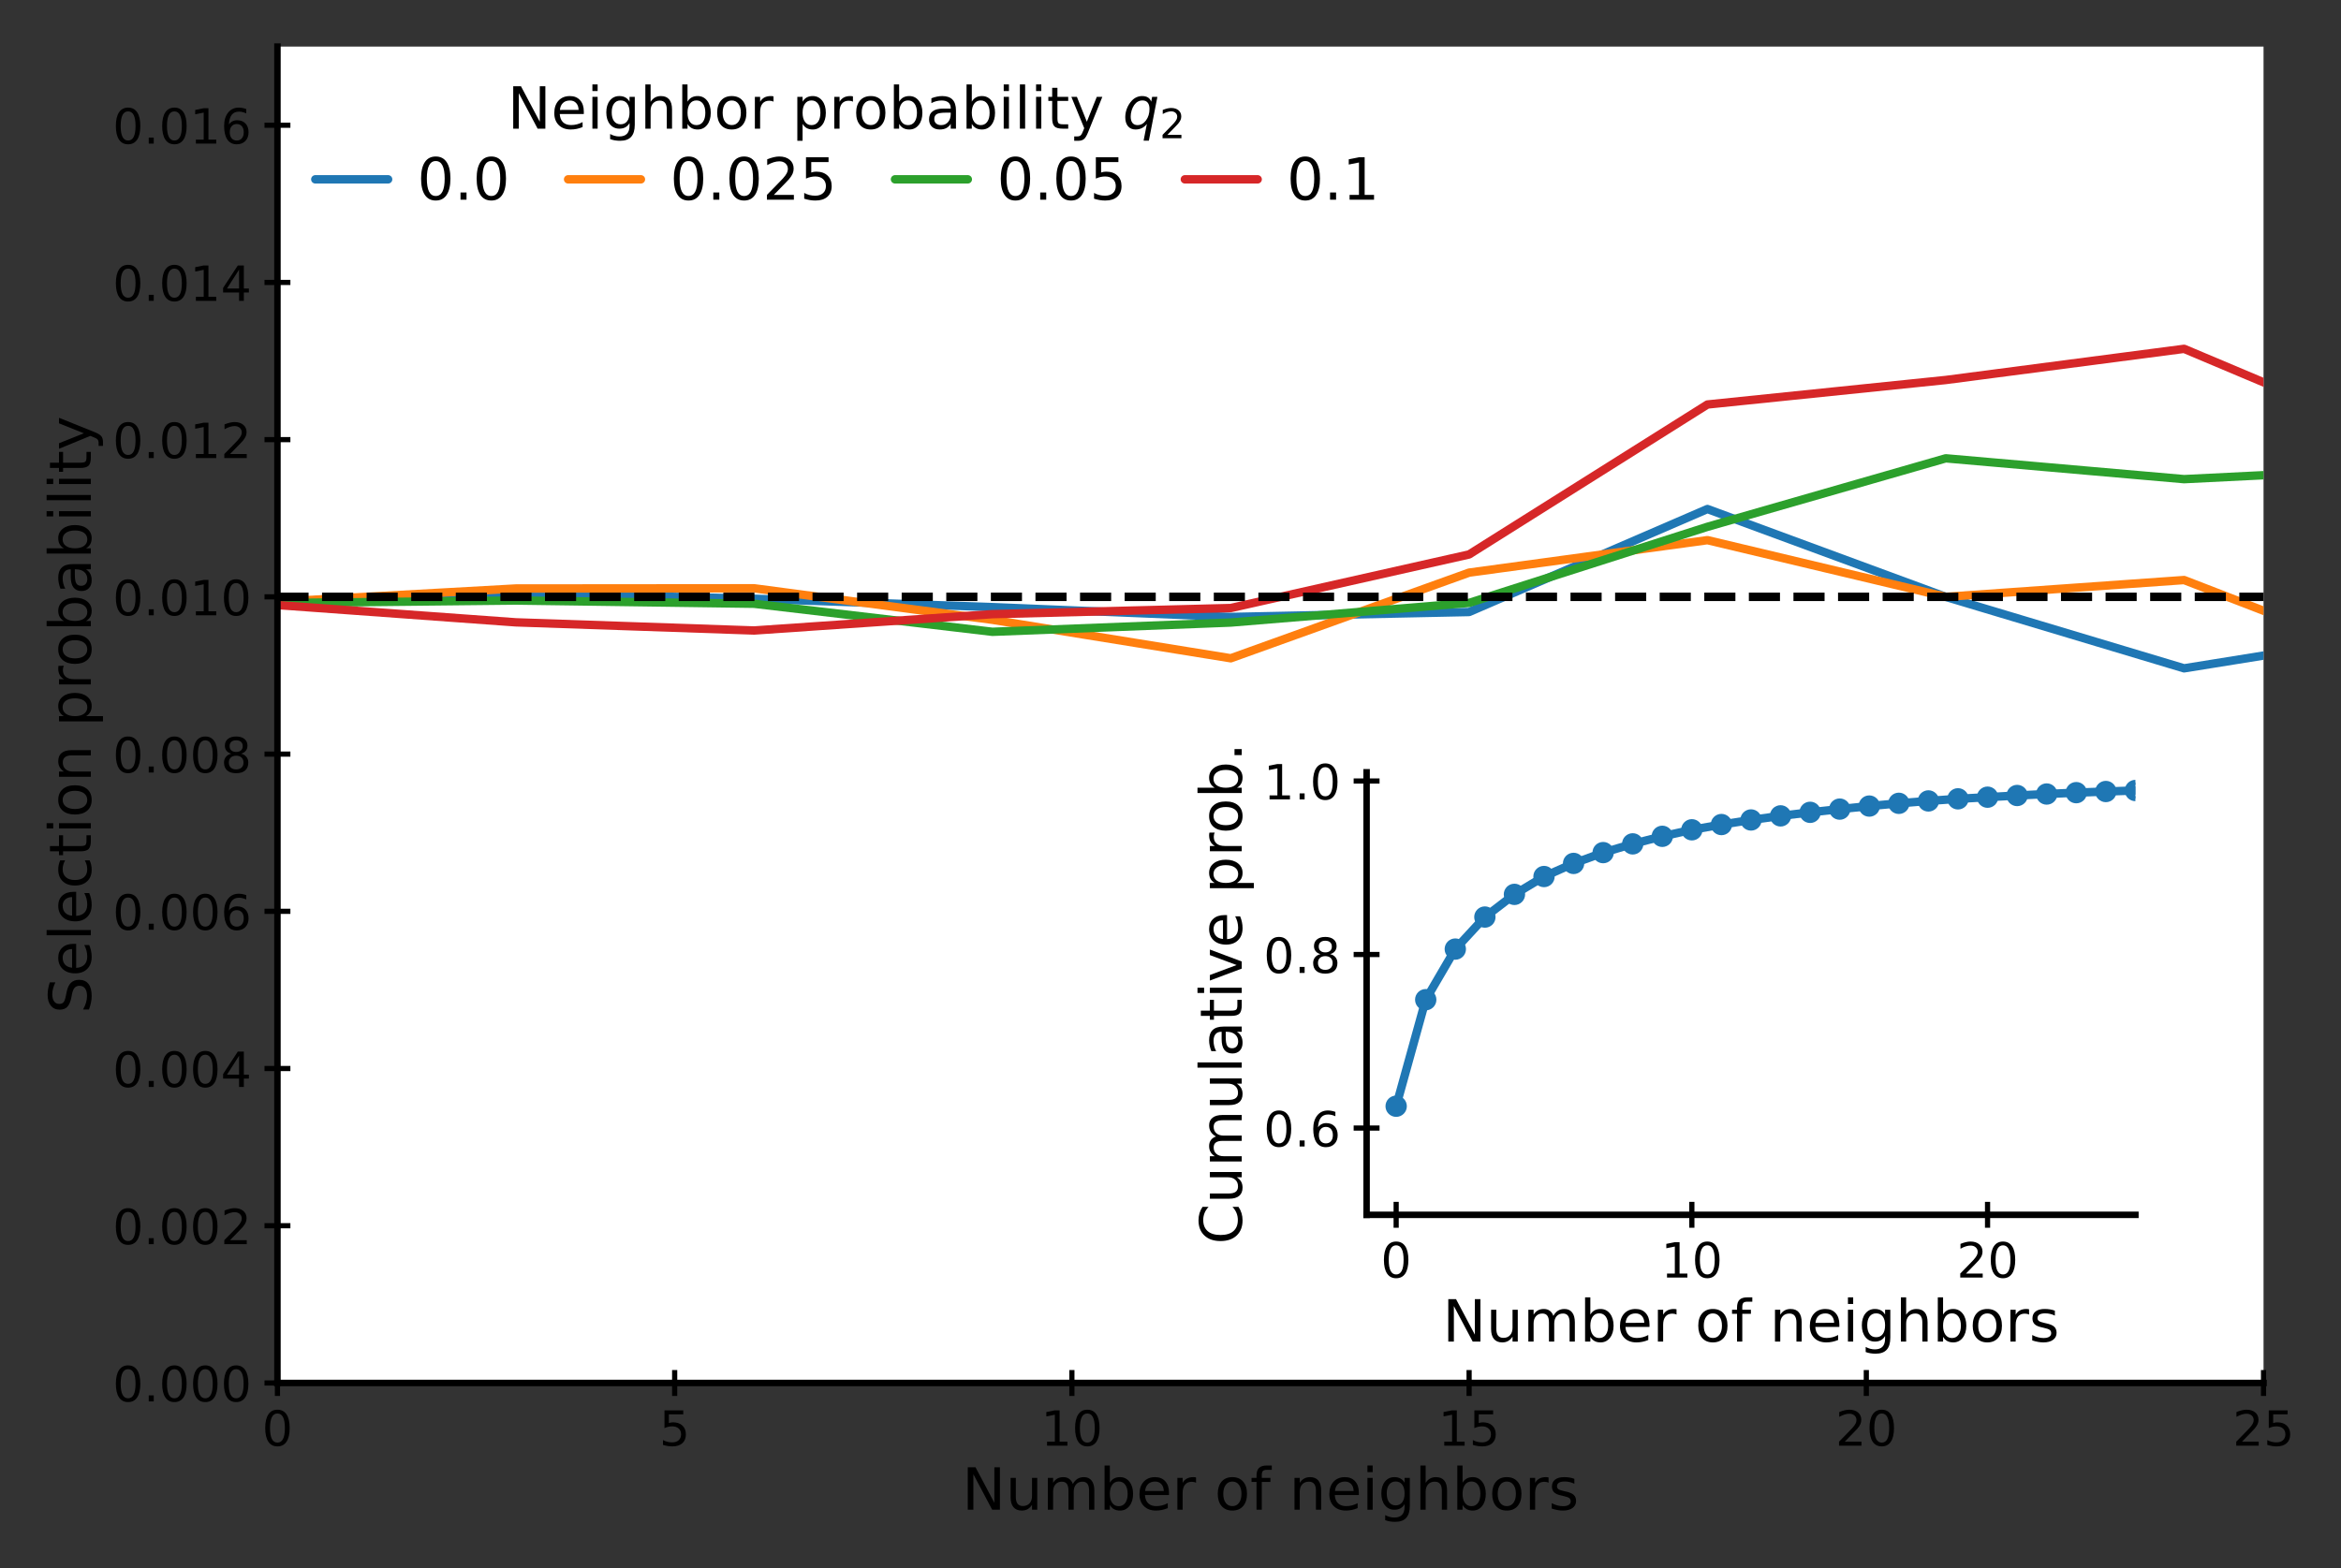 <?xml version="1.0" encoding="utf-8" standalone="no"?>
<!DOCTYPE svg PUBLIC "-//W3C//DTD SVG 1.1//EN"
  "http://www.w3.org/Graphics/SVG/1.1/DTD/svg11.dtd">
<!-- Created with matplotlib (https://matplotlib.org/) -->
<svg height="242.434pt" version="1.1" viewBox="0 0 361.743 242.434" width="361.743pt" xmlns="http://www.w3.org/2000/svg" xmlns:xlink="http://www.w3.org/1999/xlink">
 <rect x="0" y="0" width="361.743" height="242.434" fill="#333333" stroke="none"/>
 <defs>
  <style type="text/css">*{stroke-linecap:butt;stroke-linejoin:round;}</style>
 </defs>
 <g id="figure_1">
  <g id="patch_1">
   <path d="M 0 242.434 
L 361.743 242.434 
L 361.743 0 
L 0 0 
z
" style="fill:none;"/>
  </g>
  <g id="axes_1">
   <g id="patch_2">
    <path d="M 42.873 213.768 
L 349.773 213.768 
L 349.773 7.2 
L 42.873 7.2 
z
" style="fill:#ffffff;"/>
   </g>
   <g id="matplotlib.axis_1">
    <g id="xtick_1">
     <g id="line2d_1">
      <defs>
       <path d="M 0 2 
L 0 -2 
" id="m907d50fb00" style="stroke:#000000;stroke-width:0.8;"/>
      </defs>
      <g>
       <use style="stroke:#000000;stroke-width:0.8;" x="42.873" xlink:href="#m907d50fb00" y="213.768"/>
      </g>
     </g>
     <g id="text_1">
      <!-- 0 -->
      <g transform="translate(40.488 223.465)scale(0.075 -0.075)">
       <defs>
        <path d="M 31.781 66.406 
Q 24.172 66.406 20.328 58.906 
Q 16.5 51.422 16.5 36.375 
Q 16.5 21.391 20.328 13.891 
Q 24.172 6.391 31.781 6.391 
Q 39.453 6.391 43.281 13.891 
Q 47.125 21.391 47.125 36.375 
Q 47.125 51.422 43.281 58.906 
Q 39.453 66.406 31.781 66.406 
z
M 31.781 74.219 
Q 44.047 74.219 50.516 64.516 
Q 56.984 54.828 56.984 36.375 
Q 56.984 17.969 50.516 8.266 
Q 44.047 -1.422 31.781 -1.422 
Q 19.531 -1.422 13.062 8.266 
Q 6.594 17.969 6.594 36.375 
Q 6.594 54.828 13.062 64.516 
Q 19.531 74.219 31.781 74.219 
z
" id="DejaVuSans-48"/>
       </defs>
       <use xlink:href="#DejaVuSans-48"/>
      </g>
     </g>
    </g>
    <g id="xtick_2">
     <g id="line2d_2">
      <g>
       <use style="stroke:#000000;stroke-width:0.8;" x="104.253" xlink:href="#m907d50fb00" y="213.768"/>
      </g>
     </g>
     <g id="text_2">
      <!-- 5 -->
      <g transform="translate(101.868 223.465)scale(0.075 -0.075)">
       <defs>
        <path d="M 10.797 72.906 
L 49.516 72.906 
L 49.516 64.594 
L 19.828 64.594 
L 19.828 46.734 
Q 21.969 47.469 24.109 47.828 
Q 26.266 48.188 28.422 48.188 
Q 40.625 48.188 47.75 41.5 
Q 54.891 34.812 54.891 23.391 
Q 54.891 11.625 47.562 5.094 
Q 40.234 -1.422 26.906 -1.422 
Q 22.312 -1.422 17.547 -0.641 
Q 12.797 0.141 7.719 1.703 
L 7.719 11.625 
Q 12.109 9.234 16.797 8.062 
Q 21.484 6.891 26.703 6.891 
Q 35.156 6.891 40.078 11.328 
Q 45.016 15.766 45.016 23.391 
Q 45.016 31 40.078 35.438 
Q 35.156 39.891 26.703 39.891 
Q 22.75 39.891 18.812 39.016 
Q 14.891 38.141 10.797 36.281 
z
" id="DejaVuSans-53"/>
       </defs>
       <use xlink:href="#DejaVuSans-53"/>
      </g>
     </g>
    </g>
    <g id="xtick_3">
     <g id="line2d_3">
      <g>
       <use style="stroke:#000000;stroke-width:0.8;" x="165.633" xlink:href="#m907d50fb00" y="213.768"/>
      </g>
     </g>
     <g id="text_3">
      <!-- 10 -->
      <g transform="translate(160.863 223.465)scale(0.075 -0.075)">
       <defs>
        <path d="M 12.406 8.297 
L 28.516 8.297 
L 28.516 63.922 
L 10.984 60.406 
L 10.984 69.391 
L 28.422 72.906 
L 38.281 72.906 
L 38.281 8.297 
L 54.391 8.297 
L 54.391 0 
L 12.406 0 
z
" id="DejaVuSans-49"/>
       </defs>
       <use xlink:href="#DejaVuSans-49"/>
       <use x="63.623" xlink:href="#DejaVuSans-48"/>
      </g>
     </g>
    </g>
    <g id="xtick_4">
     <g id="line2d_4">
      <g>
       <use style="stroke:#000000;stroke-width:0.8;" x="227.013" xlink:href="#m907d50fb00" y="213.768"/>
      </g>
     </g>
     <g id="text_4">
      <!-- 15 -->
      <g transform="translate(222.243 223.465)scale(0.075 -0.075)">
       <use xlink:href="#DejaVuSans-49"/>
       <use x="63.623" xlink:href="#DejaVuSans-53"/>
      </g>
     </g>
    </g>
    <g id="xtick_5">
     <g id="line2d_5">
      <g>
       <use style="stroke:#000000;stroke-width:0.8;" x="288.393" xlink:href="#m907d50fb00" y="213.768"/>
      </g>
     </g>
     <g id="text_5">
      <!-- 20 -->
      <g transform="translate(283.623 223.465)scale(0.075 -0.075)">
       <defs>
        <path d="M 19.188 8.297 
L 53.609 8.297 
L 53.609 0 
L 7.328 0 
L 7.328 8.297 
Q 12.938 14.109 22.625 23.891 
Q 32.328 33.688 34.812 36.531 
Q 39.547 41.844 41.422 45.531 
Q 43.312 49.219 43.312 52.781 
Q 43.312 58.594 39.234 62.25 
Q 35.156 65.922 28.609 65.922 
Q 23.969 65.922 18.812 64.312 
Q 13.672 62.703 7.812 59.422 
L 7.812 69.391 
Q 13.766 71.781 18.938 73 
Q 24.125 74.219 28.422 74.219 
Q 39.75 74.219 46.484 68.547 
Q 53.219 62.891 53.219 53.422 
Q 53.219 48.922 51.531 44.891 
Q 49.859 40.875 45.406 35.406 
Q 44.188 33.984 37.641 27.219 
Q 31.109 20.453 19.188 8.297 
z
" id="DejaVuSans-50"/>
       </defs>
       <use xlink:href="#DejaVuSans-50"/>
       <use x="63.623" xlink:href="#DejaVuSans-48"/>
      </g>
     </g>
    </g>
    <g id="xtick_6">
     <g id="line2d_6">
      <g>
       <use style="stroke:#000000;stroke-width:0.8;" x="349.773" xlink:href="#m907d50fb00" y="213.768"/>
      </g>
     </g>
     <g id="text_6">
      <!-- 25 -->
      <g transform="translate(345.003 223.465)scale(0.075 -0.075)">
       <use xlink:href="#DejaVuSans-50"/>
       <use x="63.623" xlink:href="#DejaVuSans-53"/>
      </g>
     </g>
    </g>
    <g id="text_7">
     <!-- Number of neighbors -->
     <g transform="translate(148.664 233.362)scale(0.09 -0.09)">
      <defs>
       <path d="M 9.812 72.906 
L 23.094 72.906 
L 55.422 11.922 
L 55.422 72.906 
L 64.984 72.906 
L 64.984 0 
L 51.703 0 
L 19.391 60.984 
L 19.391 0 
L 9.812 0 
z
" id="DejaVuSans-78"/>
       <path d="M 8.5 21.578 
L 8.5 54.688 
L 17.484 54.688 
L 17.484 21.922 
Q 17.484 14.156 20.5 10.266 
Q 23.531 6.391 29.594 6.391 
Q 36.859 6.391 41.078 11.031 
Q 45.312 15.672 45.312 23.688 
L 45.312 54.688 
L 54.297 54.688 
L 54.297 0 
L 45.312 0 
L 45.312 8.406 
Q 42.047 3.422 37.719 1 
Q 33.406 -1.422 27.688 -1.422 
Q 18.266 -1.422 13.375 4.438 
Q 8.5 10.297 8.5 21.578 
z
M 31.109 56 
z
" id="DejaVuSans-117"/>
       <path d="M 52 44.188 
Q 55.375 50.25 60.062 53.125 
Q 64.75 56 71.094 56 
Q 79.641 56 84.281 50.016 
Q 88.922 44.047 88.922 33.016 
L 88.922 0 
L 79.891 0 
L 79.891 32.719 
Q 79.891 40.578 77.094 44.375 
Q 74.312 48.188 68.609 48.188 
Q 61.625 48.188 57.562 43.547 
Q 53.516 38.922 53.516 30.906 
L 53.516 0 
L 44.484 0 
L 44.484 32.719 
Q 44.484 40.625 41.703 44.406 
Q 38.922 48.188 33.109 48.188 
Q 26.219 48.188 22.156 43.531 
Q 18.109 38.875 18.109 30.906 
L 18.109 0 
L 9.078 0 
L 9.078 54.688 
L 18.109 54.688 
L 18.109 46.188 
Q 21.188 51.219 25.484 53.609 
Q 29.781 56 35.688 56 
Q 41.656 56 45.828 52.969 
Q 50 49.953 52 44.188 
z
" id="DejaVuSans-109"/>
       <path d="M 48.688 27.297 
Q 48.688 37.203 44.609 42.844 
Q 40.531 48.484 33.406 48.484 
Q 26.266 48.484 22.188 42.844 
Q 18.109 37.203 18.109 27.297 
Q 18.109 17.391 22.188 11.75 
Q 26.266 6.109 33.406 6.109 
Q 40.531 6.109 44.609 11.75 
Q 48.688 17.391 48.688 27.297 
z
M 18.109 46.391 
Q 20.953 51.266 25.266 53.625 
Q 29.594 56 35.594 56 
Q 45.562 56 51.781 48.094 
Q 58.016 40.188 58.016 27.297 
Q 58.016 14.406 51.781 6.484 
Q 45.562 -1.422 35.594 -1.422 
Q 29.594 -1.422 25.266 0.953 
Q 20.953 3.328 18.109 8.203 
L 18.109 0 
L 9.078 0 
L 9.078 75.984 
L 18.109 75.984 
z
" id="DejaVuSans-98"/>
       <path d="M 56.203 29.594 
L 56.203 25.203 
L 14.891 25.203 
Q 15.484 15.922 20.484 11.062 
Q 25.484 6.203 34.422 6.203 
Q 39.594 6.203 44.453 7.469 
Q 49.312 8.734 54.109 11.281 
L 54.109 2.781 
Q 49.266 0.734 44.188 -0.344 
Q 39.109 -1.422 33.891 -1.422 
Q 20.797 -1.422 13.156 6.188 
Q 5.516 13.812 5.516 26.812 
Q 5.516 40.234 12.766 48.109 
Q 20.016 56 32.328 56 
Q 43.359 56 49.781 48.891 
Q 56.203 41.797 56.203 29.594 
z
M 47.219 32.234 
Q 47.125 39.594 43.094 43.984 
Q 39.062 48.391 32.422 48.391 
Q 24.906 48.391 20.391 44.141 
Q 15.875 39.891 15.188 32.172 
z
" id="DejaVuSans-101"/>
       <path d="M 41.109 46.297 
Q 39.594 47.172 37.812 47.578 
Q 36.031 48 33.891 48 
Q 26.266 48 22.188 43.047 
Q 18.109 38.094 18.109 28.812 
L 18.109 0 
L 9.078 0 
L 9.078 54.688 
L 18.109 54.688 
L 18.109 46.188 
Q 20.953 51.172 25.484 53.578 
Q 30.031 56 36.531 56 
Q 37.453 56 38.578 55.875 
Q 39.703 55.766 41.062 55.516 
z
" id="DejaVuSans-114"/>
       <path id="DejaVuSans-32"/>
       <path d="M 30.609 48.391 
Q 23.391 48.391 19.188 42.75 
Q 14.984 37.109 14.984 27.297 
Q 14.984 17.484 19.156 11.844 
Q 23.344 6.203 30.609 6.203 
Q 37.797 6.203 41.984 11.859 
Q 46.188 17.531 46.188 27.297 
Q 46.188 37.016 41.984 42.703 
Q 37.797 48.391 30.609 48.391 
z
M 30.609 56 
Q 42.328 56 49.016 48.375 
Q 55.719 40.766 55.719 27.297 
Q 55.719 13.875 49.016 6.219 
Q 42.328 -1.422 30.609 -1.422 
Q 18.844 -1.422 12.172 6.219 
Q 5.516 13.875 5.516 27.297 
Q 5.516 40.766 12.172 48.375 
Q 18.844 56 30.609 56 
z
" id="DejaVuSans-111"/>
       <path d="M 37.109 75.984 
L 37.109 68.5 
L 28.516 68.5 
Q 23.688 68.5 21.797 66.547 
Q 19.922 64.594 19.922 59.516 
L 19.922 54.688 
L 34.719 54.688 
L 34.719 47.703 
L 19.922 47.703 
L 19.922 0 
L 10.891 0 
L 10.891 47.703 
L 2.297 47.703 
L 2.297 54.688 
L 10.891 54.688 
L 10.891 58.5 
Q 10.891 67.625 15.141 71.797 
Q 19.391 75.984 28.609 75.984 
z
" id="DejaVuSans-102"/>
       <path d="M 54.891 33.016 
L 54.891 0 
L 45.906 0 
L 45.906 32.719 
Q 45.906 40.484 42.875 44.328 
Q 39.844 48.188 33.797 48.188 
Q 26.516 48.188 22.312 43.547 
Q 18.109 38.922 18.109 30.906 
L 18.109 0 
L 9.078 0 
L 9.078 54.688 
L 18.109 54.688 
L 18.109 46.188 
Q 21.344 51.125 25.703 53.562 
Q 30.078 56 35.797 56 
Q 45.219 56 50.047 50.172 
Q 54.891 44.344 54.891 33.016 
z
" id="DejaVuSans-110"/>
       <path d="M 9.422 54.688 
L 18.406 54.688 
L 18.406 0 
L 9.422 0 
z
M 9.422 75.984 
L 18.406 75.984 
L 18.406 64.594 
L 9.422 64.594 
z
" id="DejaVuSans-105"/>
       <path d="M 45.406 27.984 
Q 45.406 37.75 41.375 43.109 
Q 37.359 48.484 30.078 48.484 
Q 22.859 48.484 18.828 43.109 
Q 14.797 37.75 14.797 27.984 
Q 14.797 18.266 18.828 12.891 
Q 22.859 7.516 30.078 7.516 
Q 37.359 7.516 41.375 12.891 
Q 45.406 18.266 45.406 27.984 
z
M 54.391 6.781 
Q 54.391 -7.172 48.188 -13.984 
Q 42 -20.797 29.203 -20.797 
Q 24.469 -20.797 20.266 -20.094 
Q 16.062 -19.391 12.109 -17.922 
L 12.109 -9.188 
Q 16.062 -11.328 19.922 -12.344 
Q 23.781 -13.375 27.781 -13.375 
Q 36.625 -13.375 41.016 -8.766 
Q 45.406 -4.156 45.406 5.172 
L 45.406 9.625 
Q 42.625 4.781 38.281 2.391 
Q 33.938 0 27.875 0 
Q 17.828 0 11.672 7.656 
Q 5.516 15.328 5.516 27.984 
Q 5.516 40.672 11.672 48.328 
Q 17.828 56 27.875 56 
Q 33.938 56 38.281 53.609 
Q 42.625 51.219 45.406 46.391 
L 45.406 54.688 
L 54.391 54.688 
z
" id="DejaVuSans-103"/>
       <path d="M 54.891 33.016 
L 54.891 0 
L 45.906 0 
L 45.906 32.719 
Q 45.906 40.484 42.875 44.328 
Q 39.844 48.188 33.797 48.188 
Q 26.516 48.188 22.312 43.547 
Q 18.109 38.922 18.109 30.906 
L 18.109 0 
L 9.078 0 
L 9.078 75.984 
L 18.109 75.984 
L 18.109 46.188 
Q 21.344 51.125 25.703 53.562 
Q 30.078 56 35.797 56 
Q 45.219 56 50.047 50.172 
Q 54.891 44.344 54.891 33.016 
z
" id="DejaVuSans-104"/>
       <path d="M 44.281 53.078 
L 44.281 44.578 
Q 40.484 46.531 36.375 47.5 
Q 32.281 48.484 27.875 48.484 
Q 21.188 48.484 17.844 46.438 
Q 14.5 44.391 14.5 40.281 
Q 14.5 37.156 16.891 35.375 
Q 19.281 33.594 26.516 31.984 
L 29.594 31.297 
Q 39.156 29.25 43.188 25.516 
Q 47.219 21.781 47.219 15.094 
Q 47.219 7.469 41.188 3.016 
Q 35.156 -1.422 24.609 -1.422 
Q 20.219 -1.422 15.453 -0.562 
Q 10.688 0.297 5.422 2 
L 5.422 11.281 
Q 10.406 8.688 15.234 7.391 
Q 20.062 6.109 24.812 6.109 
Q 31.156 6.109 34.562 8.281 
Q 37.984 10.453 37.984 14.406 
Q 37.984 18.062 35.516 20.016 
Q 33.062 21.969 24.703 23.781 
L 21.578 24.516 
Q 13.234 26.266 9.516 29.906 
Q 5.812 33.547 5.812 39.891 
Q 5.812 47.609 11.281 51.797 
Q 16.75 56 26.812 56 
Q 31.781 56 36.172 55.266 
Q 40.578 54.547 44.281 53.078 
z
" id="DejaVuSans-115"/>
      </defs>
      <use xlink:href="#DejaVuSans-78"/>
      <use x="74.805" xlink:href="#DejaVuSans-117"/>
      <use x="138.184" xlink:href="#DejaVuSans-109"/>
      <use x="235.596" xlink:href="#DejaVuSans-98"/>
      <use x="299.072" xlink:href="#DejaVuSans-101"/>
      <use x="360.596" xlink:href="#DejaVuSans-114"/>
      <use x="401.709" xlink:href="#DejaVuSans-32"/>
      <use x="433.496" xlink:href="#DejaVuSans-111"/>
      <use x="494.678" xlink:href="#DejaVuSans-102"/>
      <use x="529.883" xlink:href="#DejaVuSans-32"/>
      <use x="561.67" xlink:href="#DejaVuSans-110"/>
      <use x="625.049" xlink:href="#DejaVuSans-101"/>
      <use x="686.572" xlink:href="#DejaVuSans-105"/>
      <use x="714.355" xlink:href="#DejaVuSans-103"/>
      <use x="777.832" xlink:href="#DejaVuSans-104"/>
      <use x="841.211" xlink:href="#DejaVuSans-98"/>
      <use x="904.688" xlink:href="#DejaVuSans-111"/>
      <use x="965.869" xlink:href="#DejaVuSans-114"/>
      <use x="1006.982" xlink:href="#DejaVuSans-115"/>
     </g>
    </g>
   </g>
   <g id="matplotlib.axis_2">
    <g id="ytick_1">
     <g id="line2d_7">
      <defs>
       <path d="M 2 0 
L -2 -0 
" id="md595c68327" style="stroke:#000000;stroke-width:0.8;"/>
      </defs>
      <g>
       <use style="stroke:#000000;stroke-width:0.8;" x="42.873" xlink:href="#md595c68327" y="213.768"/>
      </g>
     </g>
     <g id="text_8">
      <!-- 0.000 -->
      <g transform="translate(17.41 216.616)scale(0.075 -0.075)">
       <defs>
        <path d="M 10.688 12.406 
L 21 12.406 
L 21 0 
L 10.688 0 
z
" id="DejaVuSans-46"/>
       </defs>
       <use xlink:href="#DejaVuSans-48"/>
       <use x="63.623" xlink:href="#DejaVuSans-46"/>
       <use x="95.41" xlink:href="#DejaVuSans-48"/>
       <use x="159.033" xlink:href="#DejaVuSans-48"/>
       <use x="222.656" xlink:href="#DejaVuSans-48"/>
      </g>
     </g>
    </g>
    <g id="ytick_2">
     <g id="line2d_8">
      <g>
       <use style="stroke:#000000;stroke-width:0.8;" x="42.873" xlink:href="#md595c68327" y="189.466"/>
      </g>
     </g>
     <g id="text_9">
      <!-- 0.002 -->
      <g transform="translate(17.41 192.314)scale(0.075 -0.075)">
       <use xlink:href="#DejaVuSans-48"/>
       <use x="63.623" xlink:href="#DejaVuSans-46"/>
       <use x="95.41" xlink:href="#DejaVuSans-48"/>
       <use x="159.033" xlink:href="#DejaVuSans-48"/>
       <use x="222.656" xlink:href="#DejaVuSans-50"/>
      </g>
     </g>
    </g>
    <g id="ytick_3">
     <g id="line2d_9">
      <g>
       <use style="stroke:#000000;stroke-width:0.8;" x="42.873" xlink:href="#md595c68327" y="165.164"/>
      </g>
     </g>
     <g id="text_10">
      <!-- 0.004 -->
      <g transform="translate(17.41 168.012)scale(0.075 -0.075)">
       <defs>
        <path d="M 37.797 64.312 
L 12.891 25.391 
L 37.797 25.391 
z
M 35.203 72.906 
L 47.609 72.906 
L 47.609 25.391 
L 58.016 25.391 
L 58.016 17.188 
L 47.609 17.188 
L 47.609 0 
L 37.797 0 
L 37.797 17.188 
L 4.891 17.188 
L 4.891 26.703 
z
" id="DejaVuSans-52"/>
       </defs>
       <use xlink:href="#DejaVuSans-48"/>
       <use x="63.623" xlink:href="#DejaVuSans-46"/>
       <use x="95.41" xlink:href="#DejaVuSans-48"/>
       <use x="159.033" xlink:href="#DejaVuSans-48"/>
       <use x="222.656" xlink:href="#DejaVuSans-52"/>
      </g>
     </g>
    </g>
    <g id="ytick_4">
     <g id="line2d_10">
      <g>
       <use style="stroke:#000000;stroke-width:0.8;" x="42.873" xlink:href="#md595c68327" y="140.862"/>
      </g>
     </g>
     <g id="text_11">
      <!-- 0.006 -->
      <g transform="translate(17.41 143.71)scale(0.075 -0.075)">
       <defs>
        <path d="M 33.016 40.375 
Q 26.375 40.375 22.484 35.828 
Q 18.609 31.297 18.609 23.391 
Q 18.609 15.531 22.484 10.953 
Q 26.375 6.391 33.016 6.391 
Q 39.656 6.391 43.531 10.953 
Q 47.406 15.531 47.406 23.391 
Q 47.406 31.297 43.531 35.828 
Q 39.656 40.375 33.016 40.375 
z
M 52.594 71.297 
L 52.594 62.312 
Q 48.875 64.062 45.094 64.984 
Q 41.312 65.922 37.594 65.922 
Q 27.828 65.922 22.672 59.328 
Q 17.531 52.734 16.797 39.406 
Q 19.672 43.656 24.016 45.922 
Q 28.375 48.188 33.594 48.188 
Q 44.578 48.188 50.953 41.516 
Q 57.328 34.859 57.328 23.391 
Q 57.328 12.156 50.688 5.359 
Q 44.047 -1.422 33.016 -1.422 
Q 20.359 -1.422 13.672 8.266 
Q 6.984 17.969 6.984 36.375 
Q 6.984 53.656 15.188 63.938 
Q 23.391 74.219 37.203 74.219 
Q 40.922 74.219 44.703 73.484 
Q 48.484 72.75 52.594 71.297 
z
" id="DejaVuSans-54"/>
       </defs>
       <use xlink:href="#DejaVuSans-48"/>
       <use x="63.623" xlink:href="#DejaVuSans-46"/>
       <use x="95.41" xlink:href="#DejaVuSans-48"/>
       <use x="159.033" xlink:href="#DejaVuSans-48"/>
       <use x="222.656" xlink:href="#DejaVuSans-54"/>
      </g>
     </g>
    </g>
    <g id="ytick_5">
     <g id="line2d_11">
      <g>
       <use style="stroke:#000000;stroke-width:0.8;" x="42.873" xlink:href="#md595c68327" y="116.56"/>
      </g>
     </g>
     <g id="text_12">
      <!-- 0.008 -->
      <g transform="translate(17.41 119.408)scale(0.075 -0.075)">
       <defs>
        <path d="M 31.781 34.625 
Q 24.75 34.625 20.719 30.859 
Q 16.703 27.094 16.703 20.516 
Q 16.703 13.922 20.719 10.156 
Q 24.75 6.391 31.781 6.391 
Q 38.812 6.391 42.859 10.172 
Q 46.922 13.969 46.922 20.516 
Q 46.922 27.094 42.891 30.859 
Q 38.875 34.625 31.781 34.625 
z
M 21.922 38.812 
Q 15.578 40.375 12.031 44.719 
Q 8.5 49.078 8.5 55.328 
Q 8.5 64.062 14.719 69.141 
Q 20.953 74.219 31.781 74.219 
Q 42.672 74.219 48.875 69.141 
Q 55.078 64.062 55.078 55.328 
Q 55.078 49.078 51.531 44.719 
Q 48 40.375 41.703 38.812 
Q 48.828 37.156 52.797 32.312 
Q 56.781 27.484 56.781 20.516 
Q 56.781 9.906 50.312 4.234 
Q 43.844 -1.422 31.781 -1.422 
Q 19.734 -1.422 13.25 4.234 
Q 6.781 9.906 6.781 20.516 
Q 6.781 27.484 10.781 32.312 
Q 14.797 37.156 21.922 38.812 
z
M 18.312 54.391 
Q 18.312 48.734 21.844 45.562 
Q 25.391 42.391 31.781 42.391 
Q 38.141 42.391 41.719 45.562 
Q 45.312 48.734 45.312 54.391 
Q 45.312 60.062 41.719 63.234 
Q 38.141 66.406 31.781 66.406 
Q 25.391 66.406 21.844 63.234 
Q 18.312 60.062 18.312 54.391 
z
" id="DejaVuSans-56"/>
       </defs>
       <use xlink:href="#DejaVuSans-48"/>
       <use x="63.623" xlink:href="#DejaVuSans-46"/>
       <use x="95.41" xlink:href="#DejaVuSans-48"/>
       <use x="159.033" xlink:href="#DejaVuSans-48"/>
       <use x="222.656" xlink:href="#DejaVuSans-56"/>
      </g>
     </g>
    </g>
    <g id="ytick_6">
     <g id="line2d_12">
      <g>
       <use style="stroke:#000000;stroke-width:0.8;" x="42.873" xlink:href="#md595c68327" y="92.257"/>
      </g>
     </g>
     <g id="text_13">
      <!-- 0.010 -->
      <g transform="translate(17.41 95.106)scale(0.075 -0.075)">
       <use xlink:href="#DejaVuSans-48"/>
       <use x="63.623" xlink:href="#DejaVuSans-46"/>
       <use x="95.41" xlink:href="#DejaVuSans-48"/>
       <use x="159.033" xlink:href="#DejaVuSans-49"/>
       <use x="222.656" xlink:href="#DejaVuSans-48"/>
      </g>
     </g>
    </g>
    <g id="ytick_7">
     <g id="line2d_13">
      <g>
       <use style="stroke:#000000;stroke-width:0.8;" x="42.873" xlink:href="#md595c68327" y="67.955"/>
      </g>
     </g>
     <g id="text_14">
      <!-- 0.012 -->
      <g transform="translate(17.41 70.804)scale(0.075 -0.075)">
       <use xlink:href="#DejaVuSans-48"/>
       <use x="63.623" xlink:href="#DejaVuSans-46"/>
       <use x="95.41" xlink:href="#DejaVuSans-48"/>
       <use x="159.033" xlink:href="#DejaVuSans-49"/>
       <use x="222.656" xlink:href="#DejaVuSans-50"/>
      </g>
     </g>
    </g>
    <g id="ytick_8">
     <g id="line2d_14">
      <g>
       <use style="stroke:#000000;stroke-width:0.8;" x="42.873" xlink:href="#md595c68327" y="43.653"/>
      </g>
     </g>
     <g id="text_15">
      <!-- 0.014 -->
      <g transform="translate(17.41 46.501)scale(0.075 -0.075)">
       <use xlink:href="#DejaVuSans-48"/>
       <use x="63.623" xlink:href="#DejaVuSans-46"/>
       <use x="95.41" xlink:href="#DejaVuSans-48"/>
       <use x="159.033" xlink:href="#DejaVuSans-49"/>
       <use x="222.656" xlink:href="#DejaVuSans-52"/>
      </g>
     </g>
    </g>
    <g id="ytick_9">
     <g id="line2d_15">
      <g>
       <use style="stroke:#000000;stroke-width:0.8;" x="42.873" xlink:href="#md595c68327" y="19.351"/>
      </g>
     </g>
     <g id="text_16">
      <!-- 0.016 -->
      <g transform="translate(17.41 22.199)scale(0.075 -0.075)">
       <use xlink:href="#DejaVuSans-48"/>
       <use x="63.623" xlink:href="#DejaVuSans-46"/>
       <use x="95.41" xlink:href="#DejaVuSans-48"/>
       <use x="159.033" xlink:href="#DejaVuSans-49"/>
       <use x="222.656" xlink:href="#DejaVuSans-54"/>
      </g>
     </g>
    </g>
    <g id="text_17">
     <!-- Selection probability -->
     <g transform="translate(14.039 156.661)rotate(-90)scale(0.09 -0.09)">
      <defs>
       <path d="M 53.516 70.516 
L 53.516 60.891 
Q 47.906 63.578 42.922 64.891 
Q 37.938 66.219 33.297 66.219 
Q 25.25 66.219 20.875 63.094 
Q 16.5 59.969 16.5 54.203 
Q 16.5 49.359 19.406 46.891 
Q 22.312 44.438 30.422 42.922 
L 36.375 41.703 
Q 47.406 39.594 52.656 34.297 
Q 57.906 29 57.906 20.125 
Q 57.906 9.516 50.797 4.047 
Q 43.703 -1.422 29.984 -1.422 
Q 24.812 -1.422 18.969 -0.25 
Q 13.141 0.922 6.891 3.219 
L 6.891 13.375 
Q 12.891 10.016 18.656 8.297 
Q 24.422 6.594 29.984 6.594 
Q 38.422 6.594 43.016 9.906 
Q 47.609 13.234 47.609 19.391 
Q 47.609 24.75 44.312 27.781 
Q 41.016 30.812 33.5 32.328 
L 27.484 33.5 
Q 16.453 35.688 11.516 40.375 
Q 6.594 45.062 6.594 53.422 
Q 6.594 63.094 13.406 68.656 
Q 20.219 74.219 32.172 74.219 
Q 37.312 74.219 42.625 73.281 
Q 47.953 72.359 53.516 70.516 
z
" id="DejaVuSans-83"/>
       <path d="M 9.422 75.984 
L 18.406 75.984 
L 18.406 0 
L 9.422 0 
z
" id="DejaVuSans-108"/>
       <path d="M 48.781 52.594 
L 48.781 44.188 
Q 44.969 46.297 41.141 47.344 
Q 37.312 48.391 33.406 48.391 
Q 24.656 48.391 19.812 42.844 
Q 14.984 37.312 14.984 27.297 
Q 14.984 17.281 19.812 11.734 
Q 24.656 6.203 33.406 6.203 
Q 37.312 6.203 41.141 7.25 
Q 44.969 8.297 48.781 10.406 
L 48.781 2.094 
Q 45.016 0.344 40.984 -0.531 
Q 36.969 -1.422 32.422 -1.422 
Q 20.062 -1.422 12.781 6.344 
Q 5.516 14.109 5.516 27.297 
Q 5.516 40.672 12.859 48.328 
Q 20.219 56 33.016 56 
Q 37.156 56 41.109 55.141 
Q 45.062 54.297 48.781 52.594 
z
" id="DejaVuSans-99"/>
       <path d="M 18.312 70.219 
L 18.312 54.688 
L 36.812 54.688 
L 36.812 47.703 
L 18.312 47.703 
L 18.312 18.016 
Q 18.312 11.328 20.141 9.422 
Q 21.969 7.516 27.594 7.516 
L 36.812 7.516 
L 36.812 0 
L 27.594 0 
Q 17.188 0 13.234 3.875 
Q 9.281 7.766 9.281 18.016 
L 9.281 47.703 
L 2.688 47.703 
L 2.688 54.688 
L 9.281 54.688 
L 9.281 70.219 
z
" id="DejaVuSans-116"/>
       <path d="M 18.109 8.203 
L 18.109 -20.797 
L 9.078 -20.797 
L 9.078 54.688 
L 18.109 54.688 
L 18.109 46.391 
Q 20.953 51.266 25.266 53.625 
Q 29.594 56 35.594 56 
Q 45.562 56 51.781 48.094 
Q 58.016 40.188 58.016 27.297 
Q 58.016 14.406 51.781 6.484 
Q 45.562 -1.422 35.594 -1.422 
Q 29.594 -1.422 25.266 0.953 
Q 20.953 3.328 18.109 8.203 
z
M 48.688 27.297 
Q 48.688 37.203 44.609 42.844 
Q 40.531 48.484 33.406 48.484 
Q 26.266 48.484 22.188 42.844 
Q 18.109 37.203 18.109 27.297 
Q 18.109 17.391 22.188 11.75 
Q 26.266 6.109 33.406 6.109 
Q 40.531 6.109 44.609 11.75 
Q 48.688 17.391 48.688 27.297 
z
" id="DejaVuSans-112"/>
       <path d="M 34.281 27.484 
Q 23.391 27.484 19.188 25 
Q 14.984 22.516 14.984 16.5 
Q 14.984 11.719 18.141 8.906 
Q 21.297 6.109 26.703 6.109 
Q 34.188 6.109 38.703 11.406 
Q 43.219 16.703 43.219 25.484 
L 43.219 27.484 
z
M 52.203 31.203 
L 52.203 0 
L 43.219 0 
L 43.219 8.297 
Q 40.141 3.328 35.547 0.953 
Q 30.953 -1.422 24.312 -1.422 
Q 15.922 -1.422 10.953 3.297 
Q 6 8.016 6 15.922 
Q 6 25.141 12.172 29.828 
Q 18.359 34.516 30.609 34.516 
L 43.219 34.516 
L 43.219 35.406 
Q 43.219 41.609 39.141 45 
Q 35.062 48.391 27.688 48.391 
Q 23 48.391 18.547 47.266 
Q 14.109 46.141 10.016 43.891 
L 10.016 52.203 
Q 14.938 54.109 19.578 55.047 
Q 24.219 56 28.609 56 
Q 40.484 56 46.344 49.844 
Q 52.203 43.703 52.203 31.203 
z
" id="DejaVuSans-97"/>
       <path d="M 32.172 -5.078 
Q 28.375 -14.844 24.75 -17.812 
Q 21.141 -20.797 15.094 -20.797 
L 7.906 -20.797 
L 7.906 -13.281 
L 13.188 -13.281 
Q 16.891 -13.281 18.938 -11.516 
Q 21 -9.766 23.484 -3.219 
L 25.094 0.875 
L 2.984 54.688 
L 12.5 54.688 
L 29.594 11.922 
L 46.688 54.688 
L 56.203 54.688 
z
" id="DejaVuSans-121"/>
      </defs>
      <use xlink:href="#DejaVuSans-83"/>
      <use x="63.477" xlink:href="#DejaVuSans-101"/>
      <use x="125" xlink:href="#DejaVuSans-108"/>
      <use x="152.783" xlink:href="#DejaVuSans-101"/>
      <use x="214.307" xlink:href="#DejaVuSans-99"/>
      <use x="269.287" xlink:href="#DejaVuSans-116"/>
      <use x="308.496" xlink:href="#DejaVuSans-105"/>
      <use x="336.279" xlink:href="#DejaVuSans-111"/>
      <use x="397.461" xlink:href="#DejaVuSans-110"/>
      <use x="460.84" xlink:href="#DejaVuSans-32"/>
      <use x="492.627" xlink:href="#DejaVuSans-112"/>
      <use x="556.104" xlink:href="#DejaVuSans-114"/>
      <use x="594.967" xlink:href="#DejaVuSans-111"/>
      <use x="656.148" xlink:href="#DejaVuSans-98"/>
      <use x="719.625" xlink:href="#DejaVuSans-97"/>
      <use x="780.904" xlink:href="#DejaVuSans-98"/>
      <use x="844.381" xlink:href="#DejaVuSans-105"/>
      <use x="872.164" xlink:href="#DejaVuSans-108"/>
      <use x="899.947" xlink:href="#DejaVuSans-105"/>
      <use x="927.73" xlink:href="#DejaVuSans-116"/>
      <use x="966.939" xlink:href="#DejaVuSans-121"/>
     </g>
    </g>
   </g>
   <g id="line2d_16">
    <path clip-path="url(#pe054798acf)" d="M 42.873 93.011 
L 79.701 91.662 
L 116.529 92.548 
L 153.357 93.84 
L 190.185 95.364 
L 227.013 94.599 
L 263.841 78.68 
L 300.669 92.257 
L 337.497 103.304 
L 362.743 99.242 
" style="fill:none;stroke:#1f77b4;stroke-linecap:round;stroke-width:1.3;"/>
   </g>
   <g id="line2d_17">
    <path clip-path="url(#pe054798acf)" d="M 42.873 93.014 
L 79.701 90.964 
L 116.529 90.933 
L 153.357 95.804 
L 190.185 101.75 
L 227.013 88.511 
L 263.841 83.492 
L 300.669 92.257 
L 337.497 89.658 
L 362.743 99.419 
" style="fill:none;stroke:#ff7f0e;stroke-linecap:round;stroke-width:1.3;"/>
   </g>
   <g id="line2d_18">
    <path clip-path="url(#pe054798acf)" d="M 42.873 93.21 
L 79.701 92.824 
L 116.529 93.323 
L 153.357 97.659 
L 190.185 96.227 
L 227.013 93.194 
L 263.841 81.43 
L 300.669 70.842 
L 337.497 74.063 
L 362.743 72.812 
" style="fill:none;stroke:#2ca02c;stroke-linecap:round;stroke-width:1.3;"/>
   </g>
   <g id="line2d_19">
    <path clip-path="url(#pe054798acf)" d="M 42.873 93.523 
L 79.701 96.195 
L 116.529 97.456 
L 153.357 94.931 
L 190.185 93.983 
L 227.013 85.702 
L 263.841 62.524 
L 300.669 58.737 
L 337.497 53.92 
L 362.743 64.563 
" style="fill:none;stroke:#d62728;stroke-linecap:round;stroke-width:1.3;"/>
   </g>
   <g id="line2d_20">
    <path clip-path="url(#pe054798acf)" d="M 42.873 92.257 
L 349.773 92.257 
" style="fill:none;stroke:#000000;stroke-dasharray:4.81,2.08;stroke-dashoffset:0;stroke-width:1.3;"/>
   </g>
   <g id="patch_3">
    <path d="M 42.873 213.768 
L 42.873 7.2 
" style="fill:none;stroke:#000000;stroke-linecap:square;stroke-linejoin:miter;"/>
   </g>
   <g id="patch_4">
    <path d="M 42.873 213.768 
L 349.773 213.768 
" style="fill:none;stroke:#000000;stroke-linecap:square;stroke-linejoin:miter;"/>
   </g>
   <g id="legend_1">
    <g id="text_18">
     <!-- Neighbor probability $q_2$ -->
     <g transform="translate(78.423 19.89)scale(0.09 -0.09)">
      <defs>
       <path d="M 41.703 8.203 
Q 38.094 3.469 33.172 1.016 
Q 28.266 -1.422 22.312 -1.422 
Q 14.016 -1.422 9.297 4.172 
Q 4.594 9.766 4.594 19.578 
Q 4.594 27.484 7.5 34.859 
Q 10.406 42.234 15.828 48.094 
Q 19.344 51.906 23.906 53.953 
Q 28.469 56 33.5 56 
Q 39.547 56 43.453 53.609 
Q 47.359 51.219 49.125 46.391 
L 50.688 54.594 
L 59.719 54.594 
L 45.125 -20.609 
L 36.078 -20.609 
z
M 13.922 20.906 
Q 13.922 13.672 16.938 9.891 
Q 19.969 6.109 25.688 6.109 
Q 34.188 6.109 40.188 14.234 
Q 46.188 22.359 46.188 33.984 
Q 46.188 41.016 43.078 44.75 
Q 39.984 48.484 34.188 48.484 
Q 29.938 48.484 26.312 46.5 
Q 22.703 44.531 20.016 40.719 
Q 17.188 36.719 15.547 31.344 
Q 13.922 25.984 13.922 20.906 
z
" id="DejaVuSans-Oblique-113"/>
      </defs>
      <use transform="translate(0 0.016)" xlink:href="#DejaVuSans-78"/>
      <use transform="translate(74.805 0.016)" xlink:href="#DejaVuSans-101"/>
      <use transform="translate(136.328 0.016)" xlink:href="#DejaVuSans-105"/>
      <use transform="translate(164.111 0.016)" xlink:href="#DejaVuSans-103"/>
      <use transform="translate(227.588 0.016)" xlink:href="#DejaVuSans-104"/>
      <use transform="translate(290.967 0.016)" xlink:href="#DejaVuSans-98"/>
      <use transform="translate(354.443 0.016)" xlink:href="#DejaVuSans-111"/>
      <use transform="translate(415.625 0.016)" xlink:href="#DejaVuSans-114"/>
      <use transform="translate(456.738 0.016)" xlink:href="#DejaVuSans-32"/>
      <use transform="translate(488.525 0.016)" xlink:href="#DejaVuSans-112"/>
      <use transform="translate(552.002 0.016)" xlink:href="#DejaVuSans-114"/>
      <use transform="translate(593.115 0.016)" xlink:href="#DejaVuSans-111"/>
      <use transform="translate(654.297 0.016)" xlink:href="#DejaVuSans-98"/>
      <use transform="translate(717.773 0.016)" xlink:href="#DejaVuSans-97"/>
      <use transform="translate(779.053 0.016)" xlink:href="#DejaVuSans-98"/>
      <use transform="translate(842.529 0.016)" xlink:href="#DejaVuSans-105"/>
      <use transform="translate(870.312 0.016)" xlink:href="#DejaVuSans-108"/>
      <use transform="translate(898.096 0.016)" xlink:href="#DejaVuSans-105"/>
      <use transform="translate(925.879 0.016)" xlink:href="#DejaVuSans-116"/>
      <use transform="translate(965.088 0.016)" xlink:href="#DejaVuSans-121"/>
      <use transform="translate(1024.268 0.016)" xlink:href="#DejaVuSans-32"/>
      <use transform="translate(1056.055 0.016)" xlink:href="#DejaVuSans-Oblique-113"/>
      <use transform="translate(1119.531 -16.391)scale(0.7)" xlink:href="#DejaVuSans-50"/>
     </g>
    </g>
    <g id="line2d_21">
     <path d="M 48.723 27.719 
L 59.973 27.719 
" style="fill:none;stroke:#1f77b4;stroke-linecap:round;stroke-width:1.3;"/>
    </g>
    <g id="line2d_22"/>
    <g id="text_19">
     <!-- 0.0 -->
     <g transform="translate(64.473 30.869)scale(0.09 -0.09)">
      <use xlink:href="#DejaVuSans-48"/>
      <use x="63.623" xlink:href="#DejaVuSans-46"/>
      <use x="95.41" xlink:href="#DejaVuSans-48"/>
     </g>
    </g>
    <g id="line2d_23">
     <path d="M 87.786 27.719 
L 99.036 27.719 
" style="fill:none;stroke:#ff7f0e;stroke-linecap:round;stroke-width:1.3;"/>
    </g>
    <g id="line2d_24"/>
    <g id="text_20">
     <!-- 0.025 -->
     <g transform="translate(103.536 30.869)scale(0.09 -0.09)">
      <use xlink:href="#DejaVuSans-48"/>
      <use x="63.623" xlink:href="#DejaVuSans-46"/>
      <use x="95.41" xlink:href="#DejaVuSans-48"/>
      <use x="159.033" xlink:href="#DejaVuSans-50"/>
      <use x="222.656" xlink:href="#DejaVuSans-53"/>
     </g>
    </g>
    <g id="line2d_25">
     <path d="M 138.301 27.719 
L 149.551 27.719 
" style="fill:none;stroke:#2ca02c;stroke-linecap:round;stroke-width:1.3;"/>
    </g>
    <g id="line2d_26"/>
    <g id="text_21">
     <!-- 0.05 -->
     <g transform="translate(154.051 30.869)scale(0.09 -0.09)">
      <use xlink:href="#DejaVuSans-48"/>
      <use x="63.623" xlink:href="#DejaVuSans-46"/>
      <use x="95.41" xlink:href="#DejaVuSans-48"/>
      <use x="159.033" xlink:href="#DejaVuSans-53"/>
     </g>
    </g>
    <g id="line2d_27">
     <path d="M 183.09 27.719 
L 194.34 27.719 
" style="fill:none;stroke:#d62728;stroke-linecap:round;stroke-width:1.3;"/>
    </g>
    <g id="line2d_28"/>
    <g id="text_22">
     <!-- 0.1 -->
     <g transform="translate(198.84 30.869)scale(0.09 -0.09)">
      <use xlink:href="#DejaVuSans-48"/>
      <use x="63.623" xlink:href="#DejaVuSans-46"/>
      <use x="95.41" xlink:href="#DejaVuSans-49"/>
     </g>
    </g>
   </g>
  </g>
  <g id="axes_2">
   <g id="patch_5">
    <path d="M 211.173 187.776 
L 329.973 187.776 
L 329.973 119.376 
L 211.173 119.376 
z
" style="fill:#ffffff;"/>
   </g>
   <g id="matplotlib.axis_3">
    <g id="xtick_7">
     <g id="line2d_29">
      <g>
       <use style="stroke:#000000;stroke-width:0.8;" x="215.742" xlink:href="#m907d50fb00" y="187.776"/>
      </g>
     </g>
     <g id="text_23">
      <!-- 0 -->
      <g transform="translate(213.357 197.473)scale(0.075 -0.075)">
       <use xlink:href="#DejaVuSans-48"/>
      </g>
     </g>
    </g>
    <g id="xtick_8">
     <g id="line2d_30">
      <g>
       <use style="stroke:#000000;stroke-width:0.8;" x="261.434" xlink:href="#m907d50fb00" y="187.776"/>
      </g>
     </g>
     <g id="text_24">
      <!-- 10 -->
      <g transform="translate(256.664 197.473)scale(0.075 -0.075)">
       <use xlink:href="#DejaVuSans-49"/>
       <use x="63.623" xlink:href="#DejaVuSans-48"/>
      </g>
     </g>
    </g>
    <g id="xtick_9">
     <g id="line2d_31">
      <g>
       <use style="stroke:#000000;stroke-width:0.8;" x="307.127" xlink:href="#m907d50fb00" y="187.776"/>
      </g>
     </g>
     <g id="text_25">
      <!-- 20 -->
      <g transform="translate(302.357 197.473)scale(0.075 -0.075)">
       <use xlink:href="#DejaVuSans-50"/>
       <use x="63.623" xlink:href="#DejaVuSans-48"/>
      </g>
     </g>
    </g>
    <g id="text_26">
     <!-- Number of neighbors -->
     <g transform="translate(222.914 207.37)scale(0.09 -0.09)">
      <use xlink:href="#DejaVuSans-78"/>
      <use x="74.805" xlink:href="#DejaVuSans-117"/>
      <use x="138.184" xlink:href="#DejaVuSans-109"/>
      <use x="235.596" xlink:href="#DejaVuSans-98"/>
      <use x="299.072" xlink:href="#DejaVuSans-101"/>
      <use x="360.596" xlink:href="#DejaVuSans-114"/>
      <use x="401.709" xlink:href="#DejaVuSans-32"/>
      <use x="433.496" xlink:href="#DejaVuSans-111"/>
      <use x="494.678" xlink:href="#DejaVuSans-102"/>
      <use x="529.883" xlink:href="#DejaVuSans-32"/>
      <use x="561.67" xlink:href="#DejaVuSans-110"/>
      <use x="625.049" xlink:href="#DejaVuSans-101"/>
      <use x="686.572" xlink:href="#DejaVuSans-105"/>
      <use x="714.355" xlink:href="#DejaVuSans-103"/>
      <use x="777.832" xlink:href="#DejaVuSans-104"/>
      <use x="841.211" xlink:href="#DejaVuSans-98"/>
      <use x="904.688" xlink:href="#DejaVuSans-111"/>
      <use x="965.869" xlink:href="#DejaVuSans-114"/>
      <use x="1006.982" xlink:href="#DejaVuSans-115"/>
     </g>
    </g>
   </g>
   <g id="matplotlib.axis_4">
    <g id="ytick_10">
     <g id="line2d_32">
      <g>
       <use style="stroke:#000000;stroke-width:0.8;" x="211.173" xlink:href="#md595c68327" y="174.364"/>
      </g>
     </g>
     <g id="text_27">
      <!-- 0.6 -->
      <g transform="translate(195.25 177.213)scale(0.075 -0.075)">
       <use xlink:href="#DejaVuSans-48"/>
       <use x="63.623" xlink:href="#DejaVuSans-46"/>
       <use x="95.41" xlink:href="#DejaVuSans-54"/>
      </g>
     </g>
    </g>
    <g id="ytick_11">
     <g id="line2d_33">
      <g>
       <use style="stroke:#000000;stroke-width:0.8;" x="211.173" xlink:href="#md595c68327" y="147.541"/>
      </g>
     </g>
     <g id="text_28">
      <!-- 0.8 -->
      <g transform="translate(195.25 150.389)scale(0.075 -0.075)">
       <use xlink:href="#DejaVuSans-48"/>
       <use x="63.623" xlink:href="#DejaVuSans-46"/>
       <use x="95.41" xlink:href="#DejaVuSans-56"/>
      </g>
     </g>
    </g>
    <g id="ytick_12">
     <g id="line2d_34">
      <g>
       <use style="stroke:#000000;stroke-width:0.8;" x="211.173" xlink:href="#md595c68327" y="120.717"/>
      </g>
     </g>
     <g id="text_29">
      <!-- 1.0 -->
      <g transform="translate(195.25 123.565)scale(0.075 -0.075)">
       <use xlink:href="#DejaVuSans-49"/>
       <use x="63.623" xlink:href="#DejaVuSans-46"/>
       <use x="95.41" xlink:href="#DejaVuSans-48"/>
      </g>
     </g>
    </g>
    <g id="text_30">
     <!-- Cumulative prob. -->
     <g transform="translate(191.879 192.336)rotate(-90)scale(0.09 -0.09)">
      <defs>
       <path d="M 64.406 67.281 
L 64.406 56.891 
Q 59.422 61.531 53.781 63.812 
Q 48.141 66.109 41.797 66.109 
Q 29.297 66.109 22.656 58.469 
Q 16.016 50.828 16.016 36.375 
Q 16.016 21.969 22.656 14.328 
Q 29.297 6.688 41.797 6.688 
Q 48.141 6.688 53.781 8.984 
Q 59.422 11.281 64.406 15.922 
L 64.406 5.609 
Q 59.234 2.094 53.438 0.328 
Q 47.656 -1.422 41.219 -1.422 
Q 24.656 -1.422 15.125 8.703 
Q 5.609 18.844 5.609 36.375 
Q 5.609 53.953 15.125 64.078 
Q 24.656 74.219 41.219 74.219 
Q 47.75 74.219 53.531 72.484 
Q 59.328 70.75 64.406 67.281 
z
" id="DejaVuSans-67"/>
       <path d="M 2.984 54.688 
L 12.5 54.688 
L 29.594 8.797 
L 46.688 54.688 
L 56.203 54.688 
L 35.688 0 
L 23.484 0 
z
" id="DejaVuSans-118"/>
      </defs>
      <use xlink:href="#DejaVuSans-67"/>
      <use x="69.824" xlink:href="#DejaVuSans-117"/>
      <use x="133.203" xlink:href="#DejaVuSans-109"/>
      <use x="230.615" xlink:href="#DejaVuSans-117"/>
      <use x="293.994" xlink:href="#DejaVuSans-108"/>
      <use x="321.777" xlink:href="#DejaVuSans-97"/>
      <use x="383.057" xlink:href="#DejaVuSans-116"/>
      <use x="422.266" xlink:href="#DejaVuSans-105"/>
      <use x="450.049" xlink:href="#DejaVuSans-118"/>
      <use x="509.229" xlink:href="#DejaVuSans-101"/>
      <use x="570.752" xlink:href="#DejaVuSans-32"/>
      <use x="602.539" xlink:href="#DejaVuSans-112"/>
      <use x="666.016" xlink:href="#DejaVuSans-114"/>
      <use x="704.879" xlink:href="#DejaVuSans-111"/>
      <use x="766.061" xlink:href="#DejaVuSans-98"/>
      <use x="829.537" xlink:href="#DejaVuSans-46"/>
     </g>
    </g>
   </g>
   <g id="line2d_35">
    <path clip-path="url(#p62343d9b24)" d="M 215.742 170.99 
L 220.311 154.524 
L 224.881 146.701 
L 229.45 141.75 
L 234.019 138.244 
L 238.588 135.485 
L 243.157 133.46 
L 247.727 131.789 
L 252.296 130.438 
L 256.865 129.271 
L 261.434 128.263 
L 266.004 127.451 
L 270.573 126.743 
L 275.142 126.11 
L 279.711 125.563 
L 284.281 125.065 
L 288.85 124.595 
L 293.419 124.171 
L 297.988 123.801 
L 302.557 123.476 
L 307.127 123.222 
L 311.696 122.961 
L 316.265 122.732 
L 320.834 122.522 
L 325.404 122.345 
L 329.973 122.19 
L 334.542 122.021 
L 339.111 121.883 
L 343.681 121.773 
L 348.25 121.671 
L 352.819 121.593 
L 357.388 121.5 
L 361.957 121.427 
L 362.743 121.417 
" style="fill:none;stroke:#1f77b4;stroke-linecap:round;stroke-width:1.3;"/>
    <defs>
     <path d="M 0 1.25 
C 0.332 1.25 0.649 1.118 0.884 0.884 
C 1.118 0.649 1.25 0.332 1.25 0 
C 1.25 -0.332 1.118 -0.649 0.884 -0.884 
C 0.649 -1.118 0.332 -1.25 0 -1.25 
C -0.332 -1.25 -0.649 -1.118 -0.884 -0.884 
C -1.118 -0.649 -1.25 -0.332 -1.25 0 
C -1.25 0.332 -1.118 0.649 -0.884 0.884 
C -0.649 1.118 -0.332 1.25 0 1.25 
z
" id="mbcdf6f6155" style="stroke:#1f77b4;stroke-width:0.8;"/>
    </defs>
    <g clip-path="url(#p62343d9b24)">
     <use style="fill:#1f77b4;stroke:#1f77b4;stroke-width:0.8;" x="215.742" xlink:href="#mbcdf6f6155" y="170.99"/>
     <use style="fill:#1f77b4;stroke:#1f77b4;stroke-width:0.8;" x="220.311" xlink:href="#mbcdf6f6155" y="154.524"/>
     <use style="fill:#1f77b4;stroke:#1f77b4;stroke-width:0.8;" x="224.881" xlink:href="#mbcdf6f6155" y="146.701"/>
     <use style="fill:#1f77b4;stroke:#1f77b4;stroke-width:0.8;" x="229.45" xlink:href="#mbcdf6f6155" y="141.75"/>
     <use style="fill:#1f77b4;stroke:#1f77b4;stroke-width:0.8;" x="234.019" xlink:href="#mbcdf6f6155" y="138.244"/>
     <use style="fill:#1f77b4;stroke:#1f77b4;stroke-width:0.8;" x="238.588" xlink:href="#mbcdf6f6155" y="135.485"/>
     <use style="fill:#1f77b4;stroke:#1f77b4;stroke-width:0.8;" x="243.157" xlink:href="#mbcdf6f6155" y="133.46"/>
     <use style="fill:#1f77b4;stroke:#1f77b4;stroke-width:0.8;" x="247.727" xlink:href="#mbcdf6f6155" y="131.789"/>
     <use style="fill:#1f77b4;stroke:#1f77b4;stroke-width:0.8;" x="252.296" xlink:href="#mbcdf6f6155" y="130.438"/>
     <use style="fill:#1f77b4;stroke:#1f77b4;stroke-width:0.8;" x="256.865" xlink:href="#mbcdf6f6155" y="129.271"/>
     <use style="fill:#1f77b4;stroke:#1f77b4;stroke-width:0.8;" x="261.434" xlink:href="#mbcdf6f6155" y="128.263"/>
     <use style="fill:#1f77b4;stroke:#1f77b4;stroke-width:0.8;" x="266.004" xlink:href="#mbcdf6f6155" y="127.451"/>
     <use style="fill:#1f77b4;stroke:#1f77b4;stroke-width:0.8;" x="270.573" xlink:href="#mbcdf6f6155" y="126.743"/>
     <use style="fill:#1f77b4;stroke:#1f77b4;stroke-width:0.8;" x="275.142" xlink:href="#mbcdf6f6155" y="126.11"/>
     <use style="fill:#1f77b4;stroke:#1f77b4;stroke-width:0.8;" x="279.711" xlink:href="#mbcdf6f6155" y="125.563"/>
     <use style="fill:#1f77b4;stroke:#1f77b4;stroke-width:0.8;" x="284.281" xlink:href="#mbcdf6f6155" y="125.065"/>
     <use style="fill:#1f77b4;stroke:#1f77b4;stroke-width:0.8;" x="288.85" xlink:href="#mbcdf6f6155" y="124.595"/>
     <use style="fill:#1f77b4;stroke:#1f77b4;stroke-width:0.8;" x="293.419" xlink:href="#mbcdf6f6155" y="124.171"/>
     <use style="fill:#1f77b4;stroke:#1f77b4;stroke-width:0.8;" x="297.988" xlink:href="#mbcdf6f6155" y="123.801"/>
     <use style="fill:#1f77b4;stroke:#1f77b4;stroke-width:0.8;" x="302.557" xlink:href="#mbcdf6f6155" y="123.476"/>
     <use style="fill:#1f77b4;stroke:#1f77b4;stroke-width:0.8;" x="307.127" xlink:href="#mbcdf6f6155" y="123.222"/>
     <use style="fill:#1f77b4;stroke:#1f77b4;stroke-width:0.8;" x="311.696" xlink:href="#mbcdf6f6155" y="122.961"/>
     <use style="fill:#1f77b4;stroke:#1f77b4;stroke-width:0.8;" x="316.265" xlink:href="#mbcdf6f6155" y="122.732"/>
     <use style="fill:#1f77b4;stroke:#1f77b4;stroke-width:0.8;" x="320.834" xlink:href="#mbcdf6f6155" y="122.522"/>
     <use style="fill:#1f77b4;stroke:#1f77b4;stroke-width:0.8;" x="325.404" xlink:href="#mbcdf6f6155" y="122.345"/>
     <use style="fill:#1f77b4;stroke:#1f77b4;stroke-width:0.8;" x="329.973" xlink:href="#mbcdf6f6155" y="122.19"/>
     <use style="fill:#1f77b4;stroke:#1f77b4;stroke-width:0.8;" x="334.542" xlink:href="#mbcdf6f6155" y="122.021"/>
     <use style="fill:#1f77b4;stroke:#1f77b4;stroke-width:0.8;" x="339.111" xlink:href="#mbcdf6f6155" y="121.883"/>
     <use style="fill:#1f77b4;stroke:#1f77b4;stroke-width:0.8;" x="343.681" xlink:href="#mbcdf6f6155" y="121.773"/>
     <use style="fill:#1f77b4;stroke:#1f77b4;stroke-width:0.8;" x="348.25" xlink:href="#mbcdf6f6155" y="121.671"/>
     <use style="fill:#1f77b4;stroke:#1f77b4;stroke-width:0.8;" x="352.819" xlink:href="#mbcdf6f6155" y="121.593"/>
     <use style="fill:#1f77b4;stroke:#1f77b4;stroke-width:0.8;" x="357.388" xlink:href="#mbcdf6f6155" y="121.5"/>
     <use style="fill:#1f77b4;stroke:#1f77b4;stroke-width:0.8;" x="361.957" xlink:href="#mbcdf6f6155" y="121.427"/>
     <use style="fill:#1f77b4;stroke:#1f77b4;stroke-width:0.8;" x="366.527" xlink:href="#mbcdf6f6155" y="121.369"/>
     <use style="fill:#1f77b4;stroke:#1f77b4;stroke-width:0.8;" x="371.096" xlink:href="#mbcdf6f6155" y="121.28"/>
     <use style="fill:#1f77b4;stroke:#1f77b4;stroke-width:0.8;" x="375.665" xlink:href="#mbcdf6f6155" y="121.227"/>
     <use style="fill:#1f77b4;stroke:#1f77b4;stroke-width:0.8;" x="380.234" xlink:href="#mbcdf6f6155" y="121.165"/>
     <use style="fill:#1f77b4;stroke:#1f77b4;stroke-width:0.8;" x="384.804" xlink:href="#mbcdf6f6155" y="121.136"/>
     <use style="fill:#1f77b4;stroke:#1f77b4;stroke-width:0.8;" x="389.373" xlink:href="#mbcdf6f6155" y="121.087"/>
     <use style="fill:#1f77b4;stroke:#1f77b4;stroke-width:0.8;" x="393.942" xlink:href="#mbcdf6f6155" y="121.056"/>
     <use style="fill:#1f77b4;stroke:#1f77b4;stroke-width:0.8;" x="398.511" xlink:href="#mbcdf6f6155" y="121.035"/>
     <use style="fill:#1f77b4;stroke:#1f77b4;stroke-width:0.8;" x="403.081" xlink:href="#mbcdf6f6155" y="120.979"/>
     <use style="fill:#1f77b4;stroke:#1f77b4;stroke-width:0.8;" x="407.65" xlink:href="#mbcdf6f6155" y="120.96"/>
     <use style="fill:#1f77b4;stroke:#1f77b4;stroke-width:0.8;" x="412.219" xlink:href="#mbcdf6f6155" y="120.925"/>
     <use style="fill:#1f77b4;stroke:#1f77b4;stroke-width:0.8;" x="416.788" xlink:href="#mbcdf6f6155" y="120.902"/>
     <use style="fill:#1f77b4;stroke:#1f77b4;stroke-width:0.8;" x="421.357" xlink:href="#mbcdf6f6155" y="120.885"/>
     <use style="fill:#1f77b4;stroke:#1f77b4;stroke-width:0.8;" x="425.927" xlink:href="#mbcdf6f6155" y="120.873"/>
     <use style="fill:#1f77b4;stroke:#1f77b4;stroke-width:0.8;" x="430.496" xlink:href="#mbcdf6f6155" y="120.847"/>
     <use style="fill:#1f77b4;stroke:#1f77b4;stroke-width:0.8;" x="435.065" xlink:href="#mbcdf6f6155" y="120.827"/>
     <use style="fill:#1f77b4;stroke:#1f77b4;stroke-width:0.8;" x="439.634" xlink:href="#mbcdf6f6155" y="120.816"/>
     <use style="fill:#1f77b4;stroke:#1f77b4;stroke-width:0.8;" x="444.204" xlink:href="#mbcdf6f6155" y="120.791"/>
     <use style="fill:#1f77b4;stroke:#1f77b4;stroke-width:0.8;" x="448.773" xlink:href="#mbcdf6f6155" y="120.788"/>
     <use style="fill:#1f77b4;stroke:#1f77b4;stroke-width:0.8;" x="457.911" xlink:href="#mbcdf6f6155" y="120.774"/>
     <use style="fill:#1f77b4;stroke:#1f77b4;stroke-width:0.8;" x="462.481" xlink:href="#mbcdf6f6155" y="120.761"/>
     <use style="fill:#1f77b4;stroke:#1f77b4;stroke-width:0.8;" x="476.188" xlink:href="#mbcdf6f6155" y="120.753"/>
     <use style="fill:#1f77b4;stroke:#1f77b4;stroke-width:0.8;" x="480.757" xlink:href="#mbcdf6f6155" y="120.748"/>
     <use style="fill:#1f77b4;stroke:#1f77b4;stroke-width:0.8;" x="485.327" xlink:href="#mbcdf6f6155" y="120.741"/>
     <use style="fill:#1f77b4;stroke:#1f77b4;stroke-width:0.8;" x="489.896" xlink:href="#mbcdf6f6155" y="120.735"/>
     <use style="fill:#1f77b4;stroke:#1f77b4;stroke-width:0.8;" x="503.604" xlink:href="#mbcdf6f6155" y="120.728"/>
     <use style="fill:#1f77b4;stroke:#1f77b4;stroke-width:0.8;" x="526.45" xlink:href="#mbcdf6f6155" y="120.723"/>
     <use style="fill:#1f77b4;stroke:#1f77b4;stroke-width:0.8;" x="531.019" xlink:href="#mbcdf6f6155" y="120.717"/>
    </g>
   </g>
   <g id="patch_6">
    <path d="M 211.173 187.776 
L 211.173 119.376 
" style="fill:none;stroke:#000000;stroke-linecap:square;stroke-linejoin:miter;"/>
   </g>
   <g id="patch_7">
    <path d="M 211.173 187.776 
L 329.973 187.776 
" style="fill:none;stroke:#000000;stroke-linecap:square;stroke-linejoin:miter;"/>
   </g>
  </g>
 </g>
 <defs>
  <clipPath id="pe054798acf">
   <rect height="206.568" width="306.9" x="42.873" y="7.2"/>
  </clipPath>
  <clipPath id="p62343d9b24">
   <rect height="68.4" width="118.8" x="211.173" y="119.376"/>
  </clipPath>
 </defs>
</svg>
